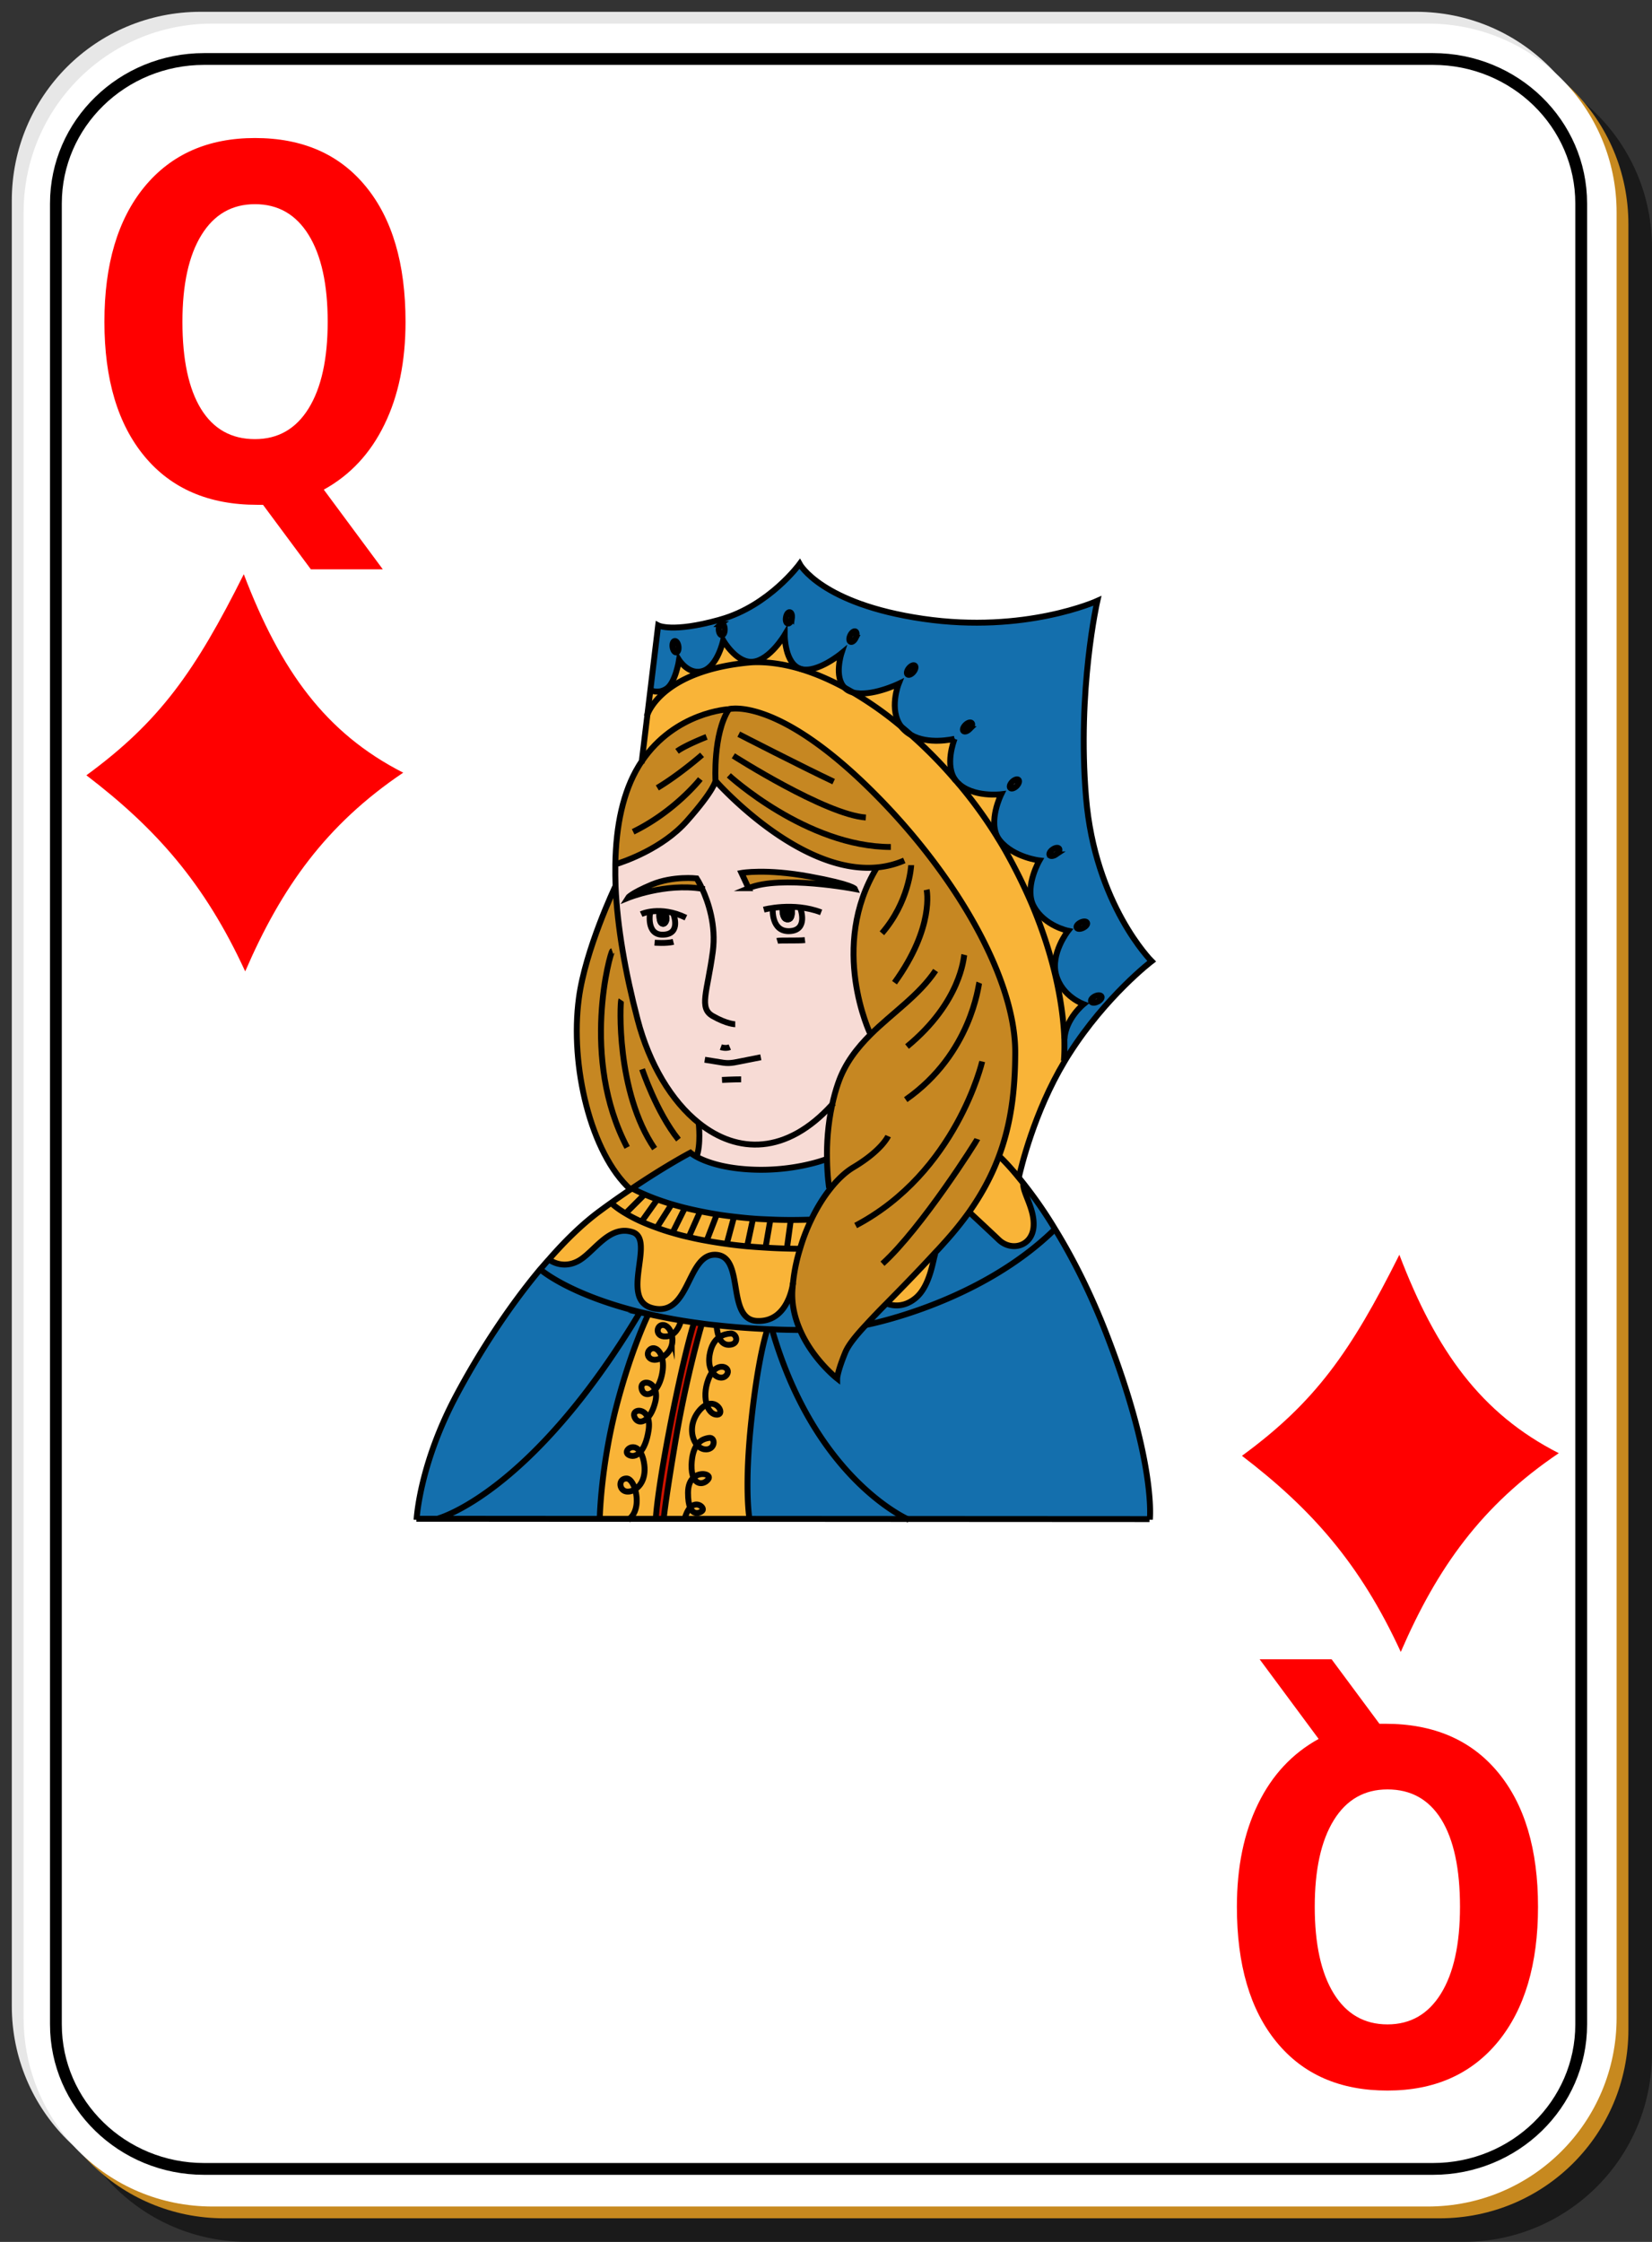 <svg xmlns="http://www.w3.org/2000/svg" width="140" height="190" xml:space="preserve"><rect width="100%" height="100%" fill="#333333" stroke="none"/><path fill-opacity=".498" d="M21 5h103c8.864 0 16 7.136 16 16v153c0 8.864-7.136 16-16 16H21c-8.864 0-16-7.136-16-16V21c0-8.864 7.136-16 16-16z"/><path fill="#E7E7E7" d="M17 1h103c8.864 0 16 7.136 16 16v153c0 8.864-7.136 16-16 16H17c-8.864 0-16-7.136-16-16V17C1 8.136 8.136 1 17 1z"/><path fill="#C7891F" d="M19 3h103c8.864 0 16 7.136 16 16v153c0 8.864-7.136 16-16 16H19c-8.864 0-16-7.136-16-16V19c0-8.864 7.136-16 16-16z"/><path fill="#FFF" d="M18 2h103c8.864 0 16 7.136 16 16v153c0 8.864-7.136 16-16 16H18c-8.864 0-16-7.136-16-16V18C2 9.136 9.136 2 18 2z"/><path fill="red" d="M22.289 42.783h-.499c-4.087 0-7.266-1.367-9.536-4.099-2.271-2.733-3.406-6.537-3.406-11.413 0-4.863 1.129-8.674 3.389-11.434 2.271-2.759 5.394-4.139 9.37-4.139 4.021 0 7.149 1.366 9.387 4.099 2.248 2.732 3.373 6.557 3.373 11.474 0 3.375-.598 6.282-1.794 8.721-1.185 2.438-2.896 4.273-5.133 5.505l5 6.751h-6.097l-4.054-5.465m-.682-25.479c-1.949 0-3.461.871-4.535 2.612-1.075 1.741-1.612 4.193-1.612 7.354 0 3.215.526 5.68 1.579 7.394 1.052 1.702 2.575 2.552 4.568 2.552 1.96 0 3.478-.871 4.552-2.612 1.074-1.741 1.611-4.186 1.611-7.334 0-3.162-.537-5.613-1.611-7.354-1.074-1.742-2.591-2.612-4.552-2.612M116.9 146.088h.498c4.088 0 7.267 1.366 9.537 4.1 2.271 2.732 3.405 6.537 3.405 11.412 0 4.863-1.13 8.674-3.39 11.435-2.271 2.76-5.395 4.139-9.37 4.139-4.021 0-7.147-1.364-9.388-4.099-2.248-2.732-3.371-6.559-3.371-11.475 0-3.375.599-6.281 1.794-8.721 1.186-2.438 2.896-4.273 5.134-5.506l-5.001-6.751h6.099l4.053 5.466m.682 25.478c1.949 0 3.461-.871 4.535-2.612s1.611-4.192 1.611-7.354c0-3.215-.525-5.68-1.578-7.395-1.051-1.701-2.574-2.553-4.568-2.553-1.96 0-3.479.871-4.553 2.613-1.073 1.74-1.61 4.186-1.61 7.334 0 3.161.537 5.612 1.61 7.354 1.075 1.74 2.593 2.613 4.553 2.613M20.66 48.665c-4.126 8.246-7.134 12.498-13.34 17.04 5.873 4.487 10.013 9.125 13.46 16.621 3.079-7.122 6.846-12.43 13.39-16.843-6.582-3.35-10.393-8.655-13.51-16.818zM118.59 106.34c-4.126 8.246-7.135 12.498-13.34 17.039 5.873 4.488 10.014 9.125 13.46 16.621 3.079-7.121 6.847-12.43 13.39-16.844-6.582-3.347-10.393-8.652-13.51-16.816z"/><g><path fill="#146FAD" d="M76.887 128.732c-1.039-.5-8.04-4.239-11.45-16.021v-.06c.72.039 1.46.05 2.22.06l.12-.05c1.08 2.54 3.17 4.17 3.17 4.17s0-.53.68-2.2c.26-.63.859-1.38 1.75-2.34.75-.149 9.82-2.03 16.03-8.13 1.42 2.311 2.989 5.32 4.438 9.1 3.891 10.11 3.65 14.92 3.602 15.48h-.03l-20.53-.009z"/><path fill="#F9B438" d="M90.197 88.043c-.09-2.47-.682-6.53-2.771-11.46l.061-.03c.041.1.091.21.149.31.91 1.62 2.88 2.02 2.88 2.02s-1.52 1.93-1.01 3.75c.5 1.82 2.32 2.47 2.32 2.47s-1.51 1.22-1.62 2.94h-.009z"/><path fill="#F9B438" d="m54.387 64.523.48-3.97c.25-.66 1.78-3.65 8.29-4.37.17-.02.34-.03.51-.05 1.34-.07 2.75.14 4.2.57 1.22.37 2.47.91 3.71 1.58.1.11.229.21.38.28.1.05.21.09.32.12 1.39.81 2.77 1.79 4.1 2.9.08.11.17.21.28.31.17.16.35.29.54.39a38.398 38.398 0 0 1 3.789 3.86c.061.07.121.14.181.2a37.89 37.89 0 0 1 3.44 4.75c.188.31.369.61.55.92a46.461 46.461 0 0 1 2.27 4.57c2.091 4.93 2.681 8.99 2.771 11.46.02.8 0 1.43-.04 1.87l.06.04c-2.59 4.32-3.7 9.04-3.88 9.85-1-1.229-1.64-1.8-1.64-1.8l-.04-.021c1-2.669 1.38-5.521 1.38-8.831 0-6.45-5.38-15.7-12.96-22.91-7.59-7.2-11.31-6.14-11.31-6.14s-4.541.222-7.381 4.422z"/><path fill="#F9B438" d="M87.427 76.583a46.02 46.02 0 0 0-2.27-4.57c-.181-.31-.36-.61-.55-.92l.01-.01c.04.06.08.11.13.17 1.17 1.42 3.34 1.67 3.34 1.67s-1.188 2.04-.601 3.63l-.059.03zM86.337 99.803c.12.141.25.301.38.471-.06.83 1.01 2.211.87 3.74-.16 1.619-1.88 2.069-2.938 1.061-1.062-1.01-2.48-2.32-2.48-2.32l-.04-.029c1.101-1.561 1.931-3.121 2.53-4.74l.04.021c-.002-.004.638.566 1.638 1.796z"/><path fill="#F9B438" d="M84.848 67.313s-1.16 2.33-.229 3.77l-.011.01c-1-1.64-2.159-3.24-3.439-4.75 1.258 1.27 3.679.97 3.679.97zM80.896 62.613c-.061.17-.859 2.28.09 3.53a38.398 38.398 0 0 0-3.789-3.86c1.47.84 3.52.37 3.699.33zM79.287 106.193c-.2.35-.4 2.779-1.721 3.84-1.109.898-2.149.56-2.439.43 1.141-1.16 2.53-2.57 4.12-4.3l.04.03z"/><path fill="#146FAD" d="M89.407 104.163c-6.21 6.101-15.28 7.979-16.03 8.13a61.93 61.93 0 0 1 1.75-1.83c.29.13 1.33.471 2.439-.43 1.319-1.061 1.521-3.49 1.721-3.84l-.04-.03c.239-.25.479-.511.72-.78.82-.898 1.53-1.779 2.16-2.66l.04.03s1.42 1.312 2.479 2.32c1.061 1.01 2.779.56 2.939-1.062.141-1.529-.93-2.91-.87-3.738.771.97 1.702 2.25 2.692 3.89z"/><path fill="#F9B438" d="M76.157 57.953s-.87 2.19.22 3.63a30.112 30.112 0 0 0-4.1-2.9c1.51.41 3.88-.73 3.88-.73z"/><path fill="#146FAD" d="M54.627 101.223c-.68-.289-1.02-.488-1.02-.488l-.02-.03c2.96-1.99 4.92-3.011 4.92-3.011s.16.141.52.341c.69.38 2.11.95 4.54 1.08 3.69.2 6.42-.86 6.42-.86h.1c.02 1.471.18 2.43.18 2.43l.09.07c-.6.75-1.15 1.65-1.62 2.641l-.06-.029c-1.2.04-2.33.04-3.39-.012-.51-.02-1-.039-1.47-.078-.56-.041-1.09-.102-1.61-.16-.51-.061-1-.12-1.46-.2a34.974 34.974 0 0 1-2.7-.55c-.41-.102-.79-.211-1.14-.311-.98-.303-1.74-.593-2.28-.833z"/><path fill="#F9B438" d="M71.577 58.283c-1.24-.67-2.49-1.21-3.71-1.58v-.01c1.36.4 3.439-1.32 3.439-1.32s-.649 2 .271 2.91z"/><path d="M67.357 76.963s.2 1.22-.61 1.22c-.8 0-.7-1.22-.7-1.22h1.31z"/><path fill="#C68722" d="M72.467 75.343s-6.3-1.21-9.03-.07l-.6-1.29s2.04-.38 5.76.3c3.719.68 3.87 1.06 3.87 1.06z"/><path fill="#F9B438" d="M67.767 105.833c-1.02-.01-1.98-.04-2.89-.101l.41-2.369v-.012c1.06.051 2.19.051 3.39.012l.06.029c-.37.771-.69 1.59-.94 2.449l-.03-.008z"/><path fill="#146FAD" d="M65.437 112.713c3.41 11.78 10.411 15.521 11.45 16.021l-13.37-.012c-.05-.26-.43-2.858.15-8.279.61-5.709 1.37-7.779 1.37-7.779v-.021c.13.012.26.012.4.012v.058z"/><path fill="#F9B438" d="M65.287 103.354v.011l-.41 2.37c-.54-.03-1.06-.07-1.56-.11l.5-2.351c.47.039.96.059 1.47.08zM63.817 56.083c1.42-.15 2.68-2.27 2.68-2.27s0 2.47 1.37 2.88v.01c-1.45-.43-2.86-.64-4.2-.57v-.04c.05 0 .1 0 .15-.01zM62.207 103.113c.52.06 1.05.119 1.61.16l-.5 2.35a39.22 39.22 0 0 1-1.73-.2l.01-.04.6-2.229.01-.041zM60.937 113.343c.33-.239.69-.31.96-.329.56-.051.81.959-.15.959-.42 0-.67-.3-.81-.63z"/><path fill="#C68722" d="M74.316 73.513c-6.689.62-13.679-7.34-13.679-7.34s-.23-3.95 1.13-6.07c0 0 3.72-1.06 11.31 6.14 7.58 7.21 12.96 16.46 12.96 22.91 0 3.31-.38 6.16-1.38 8.832-.601 1.619-1.431 3.18-2.53 4.738-.63.881-1.34 1.762-2.16 2.66-.24.271-.479.53-.72.78-1.59 1.729-2.979 3.14-4.12 4.3a61.93 61.93 0 0 0-1.75 1.83c-.891.96-1.49 1.71-1.75 2.34-.68 1.67-.68 2.2-.68 2.2s-2.09-1.63-3.17-4.17c-.43-1.011-.71-2.16-.62-3.41.01-.18.03-.36.05-.54.1-.97.3-1.939.59-2.87.25-.858.57-1.68.94-2.45.47-.988 1.02-1.89 1.62-2.64l-.09-.069s-.16-.961-.18-2.431c-.03-1.271.06-2.92.44-4.65.13-.59.289-1.2.5-1.8.58-1.69 1.6-2.979 2.76-4.14l-.03-.03s-3.55-7.39.559-14.12z"/><path fill="#F9B438" d="M60.367 116.283c.67-.852 1.61-.34 1.23.22-.29.41-.88.31-1.23-.22zM61.597 105.383l-.01.04c-.6-.08-1.16-.17-1.7-.271l.85-2.199.01-.04c.46.08.95.14 1.46.2l-.01.039-.6 2.231z"/><path fill="#F7DBD5" d="M63.567 99.113c-2.43-.131-3.85-.7-4.54-1.08.39-1.01.19-2.81.19-2.81l.03-.03c3.25 2.59 7.39 2.69 11.28-1.59a19.87 19.87 0 0 0-.44 4.65h-.1s-2.73 1.06-6.42.86z"/><path fill="#146FAD" d="M92.117 78.193c-.061-.13-.311-.13-.551-.01-.239.12-.391.32-.319.44.06.13.31.13.55.01.24-.12.391-.31.32-.44zm.901 6.7c.25-.12.391-.32.33-.44-.061-.13-.311-.14-.551-.02-.25.12-.39.32-.33.45s.31.13.551.01zm-7.231-18.64c-.189.19-.271.42-.17.53.1.1.33.03.529-.16.189-.19.271-.43.17-.53-.099-.1-.33-.03-.529.16zm3.97 5.67c-.08-.12-.33-.09-.55.07-.221.15-.33.37-.25.49.08.11.32.08.54-.07.23-.16.34-.38.26-.49zm-8.111-9.97c.101.1.33.03.521-.16.2-.18.28-.42.181-.52-.101-.1-.341-.03-.529.16-.192.19-.272.42-.173.52zm-4.729-4.79c.11.09.33-.01.5-.22s.22-.45.11-.54c-.11-.09-.33.01-.5.22s-.22.45-.11.54zm-4.84-2.77c.13.06.319-.09.438-.33.11-.25.102-.49-.02-.55-.13-.06-.33.09-.439.33-.118.25-.109.49.021.55zm-5.31-1.55c.14.03.29-.17.34-.43.04-.27-.03-.51-.17-.53-.14-.03-.29.17-.33.44-.05.26.02.5.16.52zm-5.35.49c0-.27-.12-.48-.26-.48-.03 0-.07.01-.1.04l-.1-.36c.04-.02.09-.03.13-.04 4.1-1.16 6.68-4.7 6.68-4.7s1.82 3.39 10.459 4.65c8.649 1.27 14.771-1.52 14.771-1.52s-1.72 7.54-.96 16.64c.75 9.1 5.561 13.9 5.561 13.9s-3.851 2.93-6.979 7.84c-.142.21-.271.43-.4.65l-.06-.04c.04-.44.06-1.07.04-1.87h.01c.11-1.72 1.62-2.94 1.62-2.94s-1.82-.65-2.32-2.47c-.51-1.82 1.01-3.75 1.01-3.75s-1.97-.4-2.879-2.02a2.05 2.05 0 0 1-.149-.311c-.591-1.59.6-3.63.6-3.63s-2.17-.25-3.34-1.67c-.05-.06-.09-.11-.13-.17-.932-1.44.229-3.77.229-3.77s-2.42.3-3.68-.97c-.061-.06-.12-.13-.18-.2-.95-1.25-.15-3.36-.09-3.53-.182.04-2.23.51-3.7-.33-.271-.24-.54-.47-.82-.7-1.09-1.44-.22-3.63-.22-3.63s-2.37 1.14-3.881.73a15.29 15.29 0 0 0-.699-.4c-.92-.91-.271-2.91-.271-2.91s-2.08 1.72-3.438 1.32c-1.37-.41-1.37-2.88-1.37-2.88s-1.26 2.12-2.68 2.27c-.05.01-.1.01-.15.01-1.34 0-2.38-1.83-2.38-1.83l-.11-.43c.136.001.246-.229.236-.499z"/><path fill="#F9B438" d="M59.897 119.043c.92-.4 1.52.811.89.85-.38.02-.72-.3-.89-.85zM60.747 102.913l-.01.04-.85 2.199c-.54-.09-1.04-.199-1.52-.311l.95-2.14.01-.05c.45.092.92.182 1.42.262zM59.677 122.823c-.23-.04-.44-.171-.61-.37.28-.41.68-.54 1.01-.59.61-.099.56 1.11-.4.96zM58.777 125.223c.6-.539 1.53-.26 1.25.131-.29.41-.95.548-1.25-.131zM58.487 127.764c.58-.609 1.27.029 1.03.271-.21.208-.74.399-1.03-.271z"/><path fill="#F9B438" d="m59.327 102.652-.01.051-.95 2.14c-.49-.108-.94-.229-1.37-.358v-.012l1.05-2.108c.4.098.82.198 1.28.287zM59.067 122.453c-.54-.63-.67-1.93.25-2.971.2-.221.39-.359.58-.439.17.55.51.87.89.85.63-.039.03-1.25-.89-.85-.17-.54-.18-1.3.13-2.13.1-.261.21-.47.34-.63.35.529.94.63 1.23.22.38-.56-.56-1.069-1.23-.22-.21-.311-.33-.79-.24-1.4.13-.84.45-1.29.81-1.54.14.33.39.63.81.63.96 0 .71-1.01.15-.959-.27.021-.63.09-.96.329a3.13 3.13 0 0 1-.2-.93l.01-.101c1.32.149 2.75.261 4.29.33v.021s-.76 2.069-1.37 7.78c-.58 5.42-.2 8.02-.15 8.279h-5.5c.13-.461.29-.771.47-.961.29.67.82.48 1.03.271.24-.24-.45-.881-1.03-.271-.11-.26-.18-.66-.18-1.25 0-.64.2-1.05.47-1.289.3.68.96.539 1.25.129.28-.39-.65-.67-1.25-.129-.12-.24-.18-.591-.17-1.08.03-.829.21-1.349.46-1.689.17.199.38.33.61.37.96.149 1.01-1.062.4-.96-.33.05-.73.18-1.01.59z"/><path fill="#F9B438" d="M56.247 128.723c.03-.358.25-2.209 1.05-6.908.91-5.312 2.17-9.562 2.17-9.562l.01-.09c.41.06.83.11 1.27.149l-.01.101s.02.489.2.93c-.36.25-.68.7-.81 1.54-.09.61.03 1.09.24 1.4-.13.16-.24.369-.34.63-.31.83-.3 1.59-.13 2.13-.19.08-.38.221-.58.439-.92 1.041-.79 2.341-.25 2.971-.25.34-.43.859-.46 1.689-.01.489.05.84.17 1.08-.27.239-.47.649-.47 1.289 0 .59.07.99.18 1.25-.18.19-.34.5-.47.961h-1.77v.001z"/><path fill="#C68722" d="M59.507 75.323c-3.16-.51-6.31.78-6.31.78s.23-.38 2.05-1.14c1.82-.75 3.79-.52 3.79-.52s.21.32.47.88zM52.147 73.253c.05-3.32.67-6.16 1.96-8.3.09-.15.18-.29.28-.43 2.84-4.2 7.38-4.42 7.38-4.42-1.36 2.12-1.13 6.07-1.13 6.07s-.08.76-2.43 3.41c-2.07 2.34-5.31 3.44-6.06 3.67z"/><path fill="#F9B438" d="M56.997 104.482a15.67 15.67 0 0 1-1.33-.431l.01-.04 1.22-1.92.01-.04c.35.101.73.21 1.14.312l-1.05 2.109v.01z"/><path fill="#146FAD" d="M57.177 54.323c-.14.02-.22.26-.18.52.04.27.18.47.32.45s.22-.26.18-.52c-.04-.27-.18-.47-.32-.45zm-2.06 4.16.66-5.48s1.19.64 5.18-.47l.1.36c-.09.07-.15.25-.15.45.01.27.13.49.27.49l.11.43s-.45 2.13-1.66 2.58c-1.22.45-2.08-.91-2.08-.91s-.3 1.92-1.06 2.43c-.63.42-1.2.21-1.37.12z"/><path fill="#F9B438" d="M56.437 113.264c-1.01.061-.81-1.109-.15-.961.29.07.54.4.64.82-.14.08-.3.13-.49.141z"/><path d="M56.037 78.533c-.56-.2-.41-1.26-.41-1.26l.96.05c.41.55 0 1.41-.55 1.21z"/><path fill="#CE1300" d="M55.577 128.723c.02-.408.18-2.568 1.26-8.119 1.22-6.221 1.98-8.5 1.98-8.5v-.029c.21.029.43.06.66.09l-.01.09s-1.26 4.25-2.17 9.561c-.8 4.699-1.02 6.551-1.05 6.91h-.67v-.003z"/><path fill="#F9B438" d="M63.157 56.183c-6.51.72-8.04 3.71-8.29 4.37l.25-2.07c.17.09.74.3 1.37-.12.76-.51 1.06-2.43 1.06-2.43s.86 1.36 2.08.91c1.21-.45 1.66-2.58 1.66-2.58s1.04 1.83 2.38 1.83v.04c-.17.02-.34.03-.51.05z"/><path fill="#146FAD" d="M57.707 111.902c-.77-.129-1.48-.26-2.16-.409l.12-.562c2.83.291 2.61-4.738 5.02-4.59 2.47.15.81 5.51 3.49 5.61 2.68.1 3.03-3.24 3.03-3.24-.02.181-.04.36-.05.54-.09 1.25.19 2.4.62 3.41l-.12.05c-.76-.01-1.5-.021-2.22-.06-.14 0-.27 0-.4-.012-1.54-.068-2.97-.18-4.29-.328-.44-.041-.86-.092-1.27-.15-.23-.03-.45-.061-.66-.09-.38-.048-.75-.108-1.11-.169z"/><path fill="#F9B438" d="M56.097 115.053c-.96.562-1.49-.25-1.03-.67.33-.3.84-.04 1.03.67z"/><path fill="#F9B438" d="M53.337 128.723c.7-.56.73-1.699.48-2.51.57-.34 1.03-1.189.7-2.529a2.114 2.114 0 0 0-.26-.631c.3-.33.57-.92.71-1.85.07-.46.03-.801-.07-1.061.25-.261.47-.689.63-1.311.11-.439.09-.78-.01-1.04.23-.26.44-.67.57-1.24.14-.62.12-1.12.01-1.5.08-.05.16-.1.24-.17.63-.489.74-1.2.59-1.76.6-.34.77-1.17.77-1.17l.01-.05c.36.06.73.119 1.11.17v.029s-.76 2.279-1.98 8.5c-1.08 5.551-1.24 7.711-1.26 8.119h-2.24v.004z"/><path fill="#F9B438" d="M55.517 117.793c-.48.55-1.05.45-1.15-.13-.11-.649.87-.69 1.15.13zM53.757 120.043c-.19-.58.81-.75 1.14.1-.46.509-.98.4-1.14-.1zM55.667 104.053c-1.16-.41-2.03-.84-2.64-1.21l.02-.04 1.58-1.58c.54.24 1.3.53 2.28.83l-.01.04-1.22 1.921-.01.039zM53.247 123.283c-.47-.311.45-1.12 1.01-.23-.33.37-.71.42-1.01.23z"/><path fill="#F9B438" d="M53.607 100.732s.34.199 1.02.49l-1.58 1.579-.02.04c-.73-.43-1.11-.779-1.24-.898.57-.41 1.12-.791 1.64-1.142.06-.04.11-.069.16-.1l.02.031z"/><path fill="#F7DBD5" d="M66.747 78.183c.81 0 .61-1.22.61-1.22h-1.31s-.1 1.22.7 1.22zm-3.31-2.91c2.73-1.14 9.03.07 9.03.07s-.148-.38-3.87-1.06c-3.72-.68-5.76-.3-5.76-.3l.6 1.29zm-6.85 2.05-.96-.05s-.15 1.06.41 1.26c.55.2.96-.66.55-1.21zm-3.39-1.22s3.15-1.29 6.31-.78c-.26-.56-.47-.88-.47-.88s-1.97-.23-3.79.52c-1.82.76-2.05 1.14-2.05 1.14zm.84 10.32c-1.06-4.05-1.72-7.87-1.87-11.28-.02-.65-.03-1.28-.02-1.89.75-.23 3.99-1.33 6.06-3.67 2.35-2.65 2.43-3.41 2.43-3.41s6.99 7.96 13.679 7.34c-4.109 6.73-.561 14.12-.561 14.12l.03.03c-1.16 1.16-2.181 2.45-2.761 4.14-.209.6-.369 1.21-.5 1.8-3.89 4.28-8.029 4.18-11.279 1.59-2.348-1.86-4.228-5.03-5.208-8.77z"/><path fill="#F9B438" d="M53.197 126.413c-.75 0-.86-1.11-.1-1.11.29 0 .56.381.72.91-.2.141-.42.2-.62.2z"/><path fill="#F9B438" d="M50.827 128.723c.01-.56.15-4.459 1.31-9.14 1.27-5.05 2.78-8.14 2.78-8.14l.02-.092c.2.051.4.102.61.142.68.149 1.39.28 2.16.409l-.01.051s-.17.83-.77 1.17c-.1-.42-.35-.75-.64-.82-.66-.148-.86 1.021.15.961.19-.011.35-.061.49-.141.15.561.04 1.27-.59 1.76-.08.07-.16.12-.24.17-.19-.71-.7-.97-1.03-.67-.46.42.07 1.23 1.03.67.11.381.13.881-.01 1.5-.13.57-.34.98-.57 1.24-.28-.82-1.26-.779-1.15-.13.1.58.67.68 1.15.13.1.26.12.6.01 1.04-.16.62-.38 1.05-.63 1.31-.33-.85-1.33-.68-1.14-.1.16.5.68.609 1.14.1.1.262.14.602.07 1.062-.14.93-.41 1.521-.71 1.851-.56-.891-1.48-.08-1.01.229.3.188.68.14 1.01-.229.1.149.19.359.26.629.33 1.342-.13 2.19-.7 2.53-.16-.53-.43-.909-.72-.909-.76 0-.65 1.109.1 1.109.2 0 .42-.061.62-.2.25.812.22 1.95-.48 2.511h-2.51v-.003z"/><path fill="#C68722" d="M49.057 84.603c.55-4.15 3.08-9.46 3.08-9.46h.03c.15 3.41.81 7.23 1.87 11.28.98 3.74 2.86 6.91 5.21 8.77l-.03.03s.2 1.8-.19 2.81c-.36-.2-.52-.34-.52-.34s-1.96 1.02-4.92 3.01c-.05.029-.1.061-.16.1-3.37-3.06-5.14-10.51-4.37-16.2z"/><path fill="#F9B438" d="M53.607 104.423c-2.02-.659-3.29 1.771-4.65 2.47-1.37.711-2.43-.148-2.43-.148l-.01-.01c1.43-1.642 2.91-3.07 4.36-4.131.31-.229.61-.449.91-.66.13.121.51.471 1.24.899.61.37 1.48.8 2.64 1.21.41.15.85.301 1.33.432.43.13.88.25 1.37.358.48.11.98.222 1.52.312.54.1 1.1.188 1.7.27.55.08 1.12.141 1.73.2.5.04 1.02.08 1.56.11.91.06 1.87.09 2.89.1l.03.01c-.29.932-.49 1.9-.59 2.87 0 0-.35 3.341-3.03 3.24-2.68-.101-1.02-5.46-3.49-5.61-2.41-.148-2.19 4.881-5.02 4.59-.08-.01-.16-.02-.24-.039-3.09-.613.2-5.823-1.82-6.473z"/><path fill="#146FAD" d="M54.937 111.354c-.24-.051-.48-.109-.71-.16-6.06-1.51-8.41-3.59-8.41-3.59l-.04-.029c.25-.28.49-.57.74-.84l.01.01s1.06.859 2.43.148c1.36-.699 2.63-3.129 4.65-2.47 2.02.65-1.27 5.86 1.82 6.47.08.021.16.03.24.041l-.12.561c-.21-.042-.41-.093-.61-.141z"/><path fill="#146FAD" d="M37.127 128.693s7.88-2.08 17.09-17.45l.01-.05c.23.05.47.108.71.158l-.02.092s-1.51 3.09-2.78 8.14c-1.16 4.681-1.3 8.58-1.31 9.14l-13.7-.01v-.02z"/><path fill="#146FAD" d="M37.127 128.693v.02h-1.82c.05-.63.44-4.93 3.33-10.39 1.93-3.642 4.46-7.54 7.14-10.75l.04.028s2.35 2.08 8.41 3.592l-.01.05c-9.21 15.37-17.09 17.45-17.09 17.45z"/><g fill="none" stroke="#000" stroke-width=".5" stroke-miterlimit="10"><path d="M35.287 128.713h1.84l13.7.01h12.69l13.37.009 20.53.011M51.987 73.303s.06-.02.16-.05c.75-.23 3.99-1.33 6.06-3.67 2.35-2.65 2.43-3.41 2.43-3.41s-.23-3.95 1.13-6.07c0 0-4.54.22-7.38 4.42-.1.14-.19.28-.28.43-1.29 2.14-1.91 4.98-1.96 8.3-.01.61 0 1.24.02 1.89.15 3.41.81 7.23 1.87 11.28.98 3.74 2.86 6.91 5.21 8.77 3.25 2.59 7.39 2.69 11.28-1.59.039-.04.08-.09.119-.13"/><path d="M61.767 60.103s3.72-1.06 11.31 6.14c7.58 7.21 12.96 16.46 12.96 22.91 0 3.31-.38 6.16-1.38 8.832-.601 1.619-1.431 3.18-2.53 4.738-.63.881-1.34 1.762-2.16 2.66-.24.271-.479.53-.72.78-1.59 1.729-2.979 3.14-4.12 4.3a61.93 61.93 0 0 0-1.75 1.83c-.891.96-1.49 1.71-1.75 2.34-.68 1.67-.68 2.2-.68 2.2s-2.09-1.63-3.17-4.17c-.43-1.011-.71-2.16-.62-3.41.01-.18.03-.36.05-.54.1-.97.3-1.939.59-2.87.25-.858.57-1.68.94-2.45.47-.988 1.02-1.89 1.62-2.64.62-.79 1.292-1.42 1.959-1.819 2.42-1.439 2.949-2.649 2.949-2.649"/><path d="M70.267 100.684s-.16-.961-.18-2.431c-.03-1.271.06-2.92.44-4.65.13-.59.289-1.2.5-1.8.58-1.69 1.6-2.979 2.76-4.14 1.859-1.84 4.1-3.31 5.5-5.41M73.757 87.633s-3.55-7.39.562-14.12c.02-.02.029-.04.039-.06"/><path d="M60.637 66.173s6.99 7.96 13.679 7.34a7.469 7.469 0 0 0 2.319-.59M59.347 66.023s-2.13 2.73-5.69 4.47M59.497 63.973s-1.9 1.67-3.79 2.8M59.877 62.453s-1.75.68-2.5 1.22"/><path d="M61.767 65.713s6.6 6.07 13.73 6.07M62.147 64.053s7.82 5 11.23 5.23M62.607 62.223s5.31 2.73 8.042 4.02M59.507 75.323c.03 0 .05.01.08.01"/><path d="M59.507 75.323c-.26-.56-.47-.88-.47-.88s-1.97-.23-3.79.52c-1.82.76-2.05 1.14-2.05 1.14s3.15-1.29 6.31-.78zM62.307 86.803s-.69 0-1.9-.69c-1.21-.68-.46-2.04 0-5.46.3-2.25-.4-4.24-.9-5.33M63.437 75.273l-.6-1.29s2.04-.38 5.76.3c3.719.68 3.87 1.06 3.87 1.06s-6.3-1.21-9.03-.07zM54.337 77.473s1.59-.76 3.79.3M64.727 77.093s2.5-.68 4.86.23M55.477 79.893s.98.08 1.59-.07M65.867 79.743c.23-.07 1.74 0 2.35-.07"/><path d="M55.097 77.323s-.38 1.97 1.14 1.89c1.51-.07.83-1.74.83-1.74M65.487 77.013s-.15 1.98 1.44 1.9c1.59-.08.91-1.9.91-1.9M59.727 89.813s.91.15 1.56.25c.66.1 1.07-.05 2.13-.25l1.06-.21M61.187 91.523s.96-.05 1.62-.05M61.087 88.743s.41.15.76 0M52.137 75.143s-2.53 5.31-3.08 9.46c-.77 5.69 1 13.14 4.37 16.2.01.012.02.021.03.03"/><path d="M51.887 80.603c-.15.05-2.73 9.05 1.26 16.64"/><path d="M52.647 84.753c-.1.15-.46 7.79 2.83 12.59M54.417 90.613s1.21 3.64 3.08 5.97M77.217 73.323c0 .15-.199 3.14-2.479 5.77M78.527 75.403s.709 3.13-2.721 7.88M81.717 80.913c-.05.2-.25 3.99-4.85 7.78M82.986 83.283c-.061.15-.659 6.02-6.229 9.91M83.236 89.963s-2.18 9.4-10.721 13.9M82.827 96.533c-.05.148-4.7 7.529-8.04 10.568M59.217 95.223s.2 1.8-.19 2.81c-.01.01-.01.01-.01.02"/><path d="M69.987 98.253s-2.73 1.062-6.42.86c-2.43-.131-3.85-.7-4.54-1.08-.36-.2-.52-.34-.52-.34s-1.96 1.02-4.92 3.01c-.05.029-.1.061-.16.1-.52.352-1.07.73-1.64 1.141-.3.211-.6.431-.91.66-1.45 1.061-2.93 2.489-4.36 4.131-.25.27-.49.56-.74.84-2.68 3.21-5.21 7.109-7.14 10.75-2.89 5.46-3.28 9.76-3.33 10.39v.08M84.697 98.003s.64.57 1.64 1.8a36.745 36.745 0 0 1 3.07 4.362c1.42 2.311 2.989 5.32 4.438 9.1 3.891 10.11 3.65 14.92 3.602 15.48v.05"/><path d="M45.817 107.604s2.35 2.08 8.41 3.59c.23.051.47.109.71.16.2.051.4.101.61.141a48.083 48.083 0 0 0 3.27.58c.21.029.43.06.66.09.41.061.83.109 1.27.15 1.32.148 2.75.26 4.29.328.13.012.26.012.4.012.72.039 1.46.05 2.22.06M73.327 112.303s.021 0 .05-.01c.75-.15 9.82-2.029 16.03-8.13"/><path d="M46.527 106.743s1.06.858 2.43.149c1.36-.699 2.63-3.131 4.65-2.471 2.02.65-1.27 5.86 1.82 6.471.08.021.16.029.24.039 2.83.291 2.61-4.738 5.02-4.59 2.47.15.81 5.51 3.49 5.61 2.68.1 3.03-3.24 3.03-3.24M75.047 110.434s.03.021.08.029c.29.13 1.33.471 2.439-.43 1.319-1.061 1.521-3.49 1.721-3.84M82.167 102.753s1.42 1.312 2.479 2.32c1.061 1.01 2.779.56 2.939-1.062.141-1.529-.93-2.91-.87-3.738-.01-.062 0-.11.011-.15M51.737 101.893l.05.051c.13.121.51.471 1.24.899.61.37 1.48.8 2.64 1.21.41.15.85.301 1.33.432.43.13.88.25 1.37.358.48.11.98.222 1.52.312.54.1 1.1.188 1.7.27.55.08 1.12.141 1.73.2.5.04 1.02.08 1.56.11.91.06 1.87.09 2.89.1M53.607 100.732s.34.199 1.02.49c.54.239 1.3.529 2.28.829.35.101.73.21 1.14.312a34.974 34.974 0 0 0 2.7.55c.46.08.95.14 1.46.2.52.06 1.05.119 1.61.16.47.039.96.06 1.47.078 1.06.051 2.19.051 3.39.012M67.007 103.463l-.31 2.269M65.287 103.363l-.41 2.369"/><path d="M63.817 103.253v.02l-.5 2.35v.01M62.197 103.152l-.6 2.231M60.737 102.953l-.85 2.199-.01.032M59.317 102.703l-.95 2.14-.01.03M58.057 102.343l-.01.02-1.05 2.11M56.897 102.093l-1.22 1.921M55.677 101.693l-1.26 1.77M54.667 101.184l-.04.039-1.58 1.58M37.127 128.693s7.88-2.08 17.09-17.45M77.018 128.793s-.051-.02-.131-.061c-1.039-.5-8.04-4.239-11.45-16.021M65.037 112.663s-.76 2.069-1.37 7.78c-.58 5.42-.2 8.02-.15 8.279v.021M54.917 111.443s-1.51 3.09-2.78 8.14c-1.16 4.681-1.3 8.58-1.31 9.14v.07M58.817 112.104s-.76 2.279-1.98 8.5c-1.08 5.551-1.24 7.711-1.26 8.119v.07M59.467 112.253s-1.26 4.25-2.17 9.562c-.8 4.699-1.02 6.55-1.05 6.908-.01.051-.01.07-.01.07M53.817 126.213c.25.811.22 1.95-.48 2.51a.5.5 0 0 1-.09.07M53.817 126.213c-.2.141-.42.2-.62.2-.75 0-.86-1.11-.1-1.11.29 0 .56.381.72.91z"/><path d="M54.257 123.053c.1.15.19.36.26.631.33 1.34-.13 2.189-.7 2.529M54.257 123.053c-.33.37-.71.42-1.01.23-.47-.31.45-1.12 1.01-.23z"/><path d="M54.897 120.143c.1.262.14.602.07 1.062-.14.93-.41 1.521-.71 1.851M54.897 120.143c-.46.512-.98.4-1.14-.1-.19-.58.81-.75 1.14.1z"/><path d="M55.517 117.793c.1.26.12.6.01 1.04-.16.62-.38 1.05-.63 1.31M55.517 117.793c-.48.55-1.05.45-1.15-.13-.11-.649.87-.69 1.15.13zM56.097 115.053c.11.381.13.881-.01 1.5-.13.57-.34.98-.57 1.24M56.097 115.053c-.96.562-1.49-.25-1.03-.67.33-.3.84-.04 1.03.67z"/><path d="M56.927 113.123c.15.561.04 1.27-.59 1.76-.08.07-.16.12-.24.17M56.927 113.123c-.14.08-.3.13-.49.141-1.01.061-.81-1.109-.15-.961.29.07.54.4.64.82zM57.697 111.953s-.17.83-.77 1.17M58.487 127.764c-.18.189-.34.5-.47.959-.01.012-.01.012-.01.021M58.487 127.764c.29.67.82.479 1.03.271.24-.242-.45-.883-1.03-.271zM58.777 125.223c-.27.24-.47.65-.47 1.291 0 .59.07.989.18 1.25M58.777 125.223c.3.682.96.541 1.25.131.28-.391-.65-.67-1.25-.131zM59.067 122.453c-.25.34-.43.859-.46 1.689-.01.489.05.84.17 1.08M59.067 122.453c.17.199.38.33.61.37.96.149 1.01-1.062.4-.96-.33.05-.73.18-1.01.59zM59.897 119.043c-.19.08-.38.221-.58.439-.92 1.041-.79 2.341-.25 2.971M59.897 119.043c.17.55.51.87.89.85.63-.039.03-1.25-.89-.85zM60.367 116.283c-.13.16-.24.369-.34.63-.31.83-.3 1.59-.13 2.13M60.367 116.283c.35.529.94.63 1.23.22.38-.56-.56-1.069-1.23-.22z"/><path d="M60.937 113.343c-.36.25-.68.7-.81 1.54-.09.61.03 1.09.24 1.4M60.937 113.343c.14.33.39.63.81.63.96 0 .71-1.01.15-.959-.27.019-.63.09-.96.329z"/><path d="M60.737 112.413s.02.489.2.93M86.316 99.923s.011-.04.021-.12c.181-.81 1.29-5.53 3.88-9.85.131-.22.26-.44.4-.65 3.13-4.91 6.979-7.84 6.979-7.84s-4.81-4.8-5.56-13.9c-.761-9.1.96-16.64.96-16.64s-6.12 2.79-14.771 1.52c-8.64-1.26-10.458-4.65-10.458-4.65s-2.58 3.54-6.68 4.7c-.04.01-.09.02-.13.04-3.99 1.11-5.18.47-5.18.47l-.66 5.48-.25 2.07-.48 3.97-.02.16"/><path d="M81.167 66.343a37.89 37.89 0 0 1 3.44 4.75c.188.31.369.61.55.92a46.461 46.461 0 0 1 2.27 4.57c2.091 4.93 2.681 8.99 2.771 11.46.02.8 0 1.43-.04 1.87M54.817 60.683s.01-.05.05-.13c.25-.66 1.78-3.65 8.29-4.37.17-.02.34-.03.51-.05 1.34-.07 2.75.14 4.2.57 1.22.37 2.47.91 3.71 1.58a30.112 30.112 0 0 1 4.8 3.3c.28.23.55.46.82.7a38.398 38.398 0 0 1 3.789 3.86"/><path d="m80.907 62.603-.011.01c-.061.17-.859 2.28.09 3.53.061.07.121.14.181.2 1.26 1.27 3.681.97 3.681.97s-1.16 2.33-.229 3.77c.04.06.08.11.13.17 1.17 1.42 3.34 1.67 3.34 1.67s-1.189 2.04-.6 3.63c.039.1.09.21.148.31.91 1.62 2.881 2.02 2.881 2.02s-1.521 1.93-1.011 3.75c.5 1.82 2.32 2.47 2.32 2.47s-1.511 1.22-1.62 2.94"/><path d="M55.067 58.463s.02.01.05.02c.17.09.74.3 1.37-.12.76-.51 1.06-2.43 1.06-2.43s.86 1.36 2.08.91c1.21-.45 1.66-2.58 1.66-2.58s1.04 1.83 2.38 1.83c.05 0 .1 0 .15-.01 1.42-.15 2.68-2.27 2.68-2.27s0 2.47 1.37 2.88c1.36.4 3.439-1.32 3.439-1.32s-.649 2 .271 2.91c.1.11.229.21.38.28.1.05.21.09.32.12 1.51.41 3.88-.73 3.88-.73s-.87 2.19.22 3.63c.08.11.17.21.28.31.17.16.35.29.54.39 1.47.84 3.52.37 3.699.33M57.497 54.773c.04.26-.04.5-.18.52s-.28-.18-.32-.45c-.04-.26.04-.5.18-.52.14-.02.28.18.32.45zM61.057 52.893c.03-.03.07-.04.1-.04.14 0 .26.21.26.48.01.27-.1.5-.24.5-.14 0-.26-.22-.27-.49 0-.2.06-.38.15-.45zM67.107 52.413c-.05.26-.2.46-.34.43-.14-.02-.21-.26-.16-.52.04-.271.19-.47.33-.44.14.02.21.26.17.53zM72.518 54.063c-.119.24-.311.39-.439.33s-.141-.3-.021-.55c.11-.24.312-.39.44-.33.119.06.129.3.02.55z"/><ellipse transform="rotate(-50.617 77.217 56.79)" cx="77.222" cy="56.789" rx=".487" ry=".252"/><path d="M82.167 61.793c-.19.19-.42.26-.521.16-.101-.1-.021-.33.17-.52.189-.19.431-.26.529-.16.102.1.022.34-.178.52zM86.146 66.623c-.199.19-.431.26-.529.16-.102-.11-.021-.34.17-.53.199-.19.43-.26.529-.16.101.1.021.34-.17.53zM89.497 72.413c-.22.15-.46.18-.54.07-.08-.12.029-.34.25-.49.22-.16.47-.19.55-.07.08.11-.03.33-.26.49zM91.797 78.633c-.24.12-.49.12-.55-.01-.07-.12.08-.32.319-.44.24-.12.49-.12.551.01.071.13-.08.32-.32.44zM93.018 84.893c-.24.12-.49.12-.551-.01-.06-.13.08-.33.33-.45.24-.12.49-.11.551.02.059.12-.08.32-.33.44z"/></g></g><path fill="none" stroke="#000" stroke-miterlimit="10" d="M134 171.57c0 6.762-5.623 12.244-12.56 12.244H17.298c-6.936 0-12.56-5.482-12.56-12.244V17.244C4.738 10.482 10.362 5 17.298 5H121.44C128.377 5 134 10.482 134 17.244V171.57z"/></svg>
